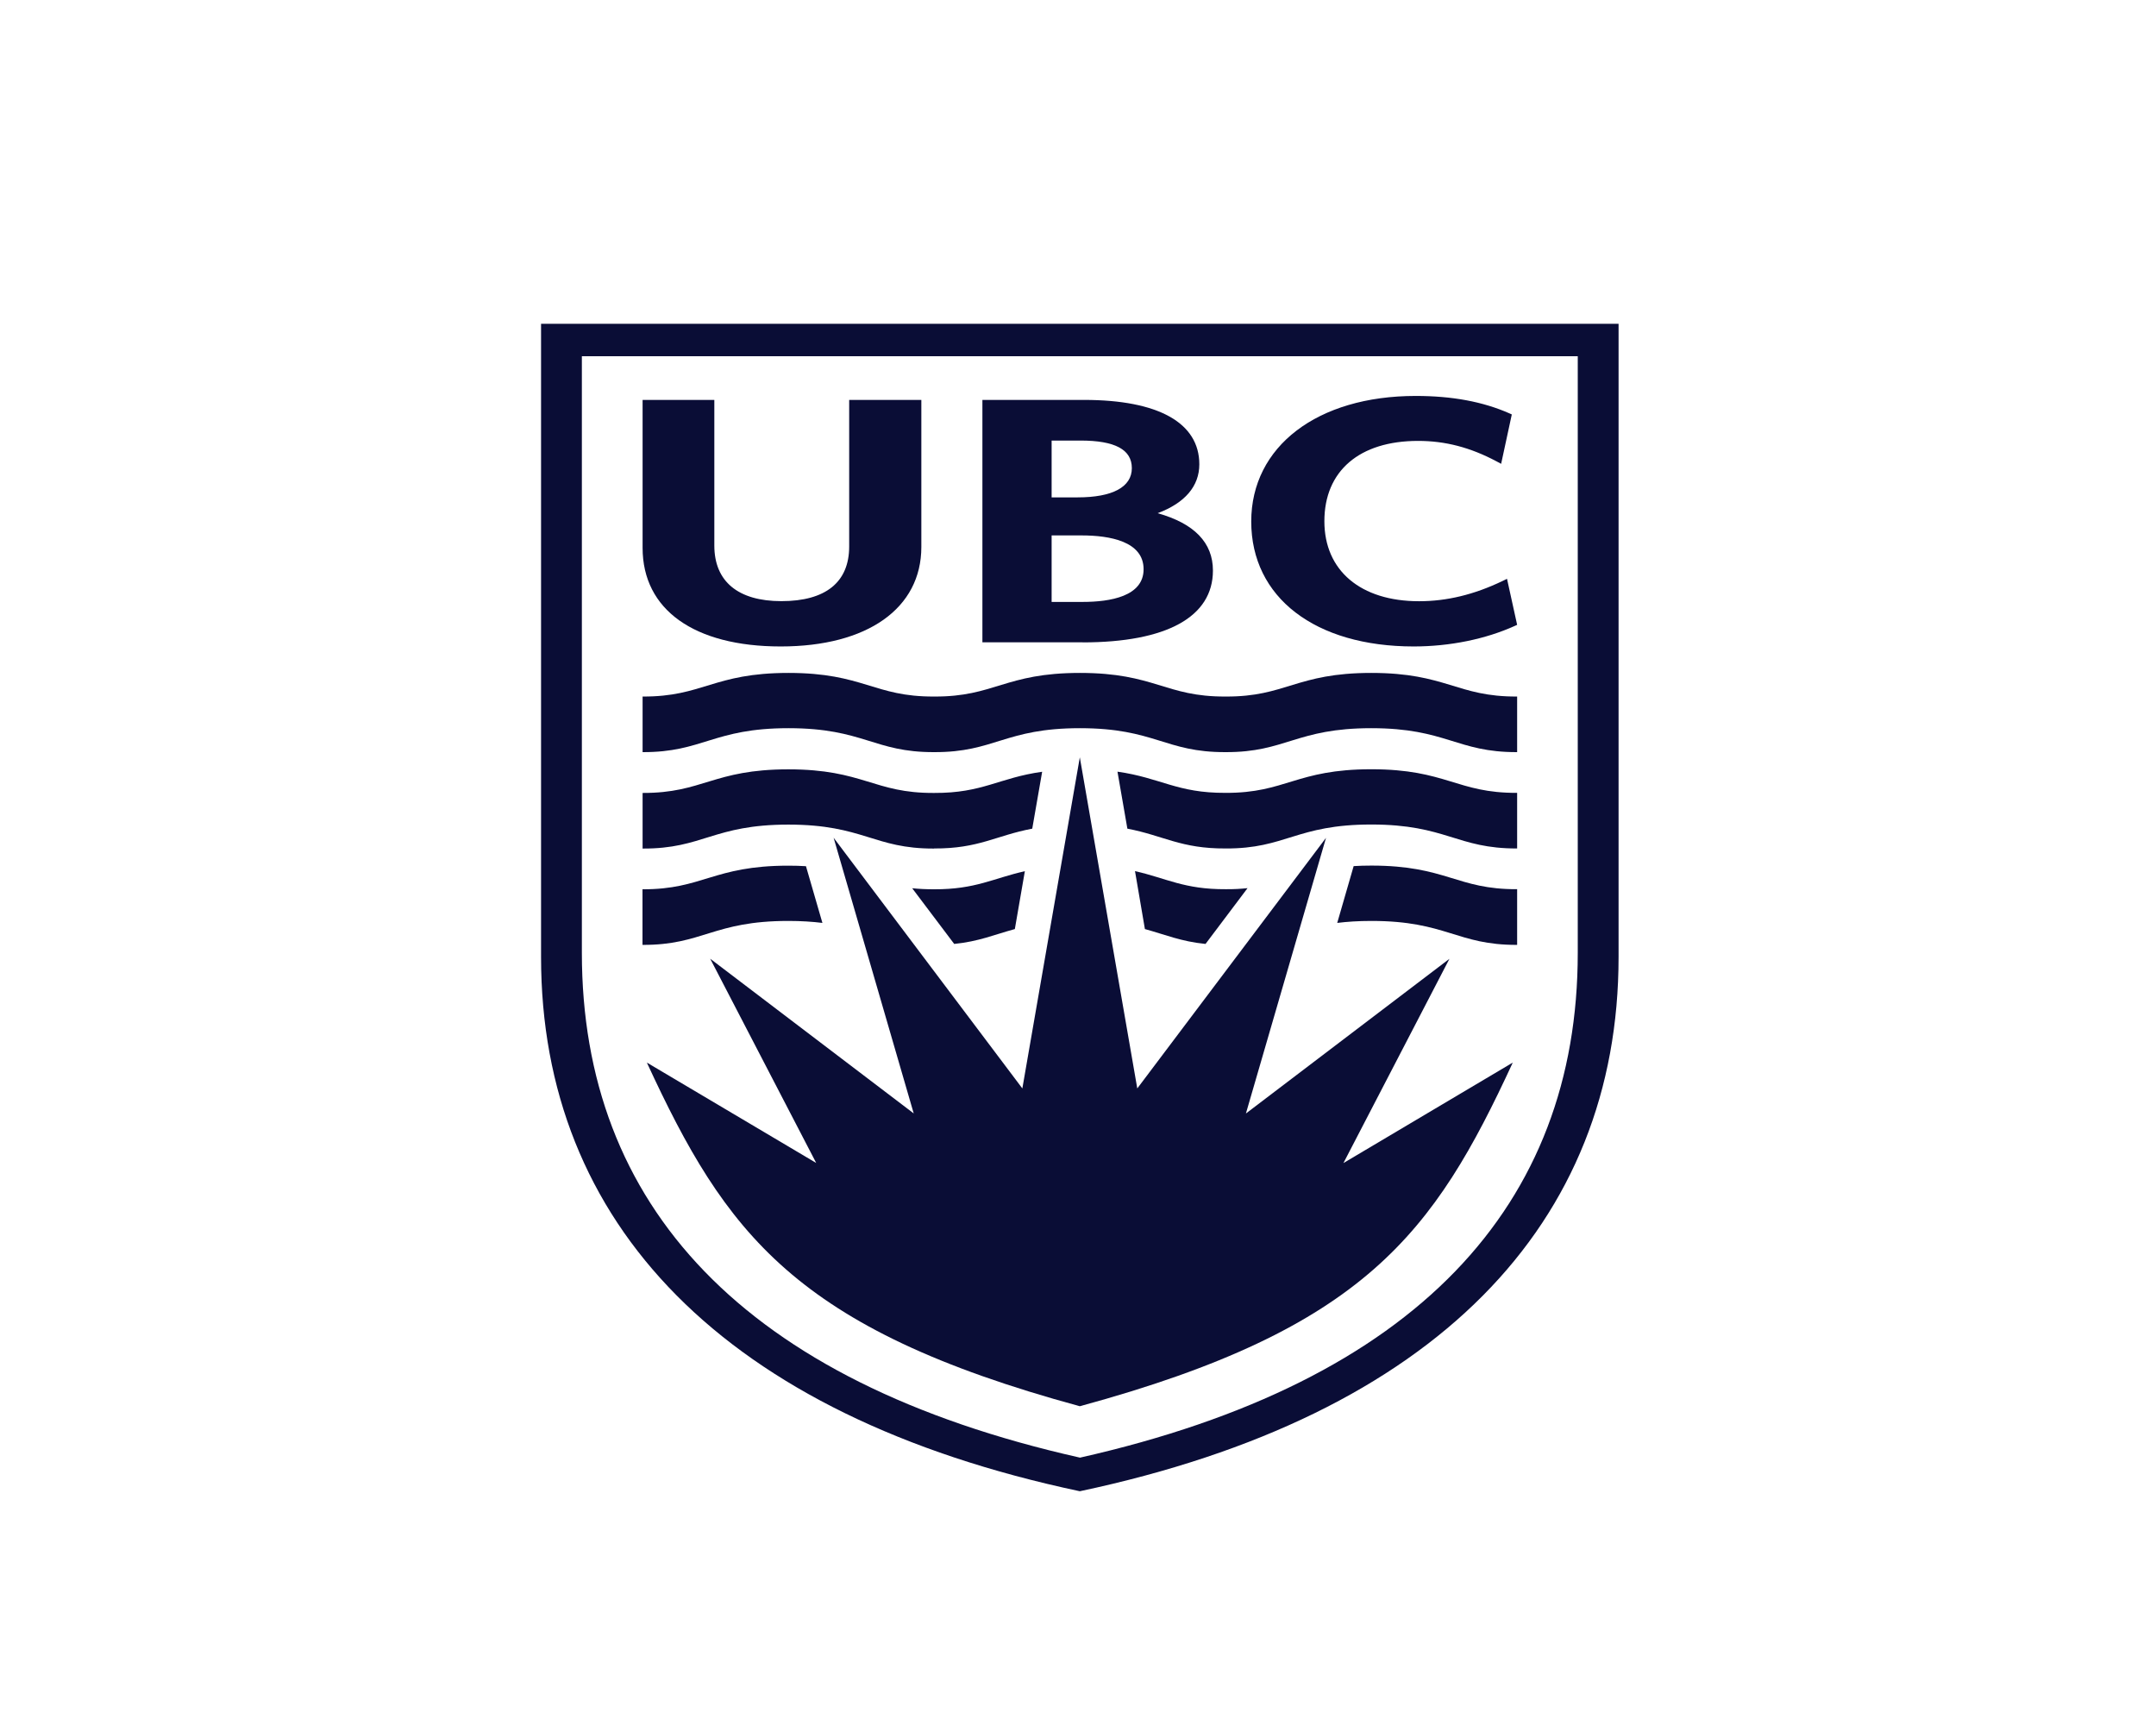 <svg width="214" height="170" viewBox="0 0 214 170" fill="none" xmlns="http://www.w3.org/2000/svg">
<path d="M107.18 75.158L112.884 108.018L131.617 83.148L123.666 110.507L143.868 95.154L133.346 115.425L150.156 105.452C142.334 122.368 135.517 131.851 107.18 139.557C78.843 131.851 72.027 122.368 64.205 105.452L81.015 115.416L70.493 95.145L90.694 110.499L82.743 83.139L101.476 108.018L107.18 75.158Z" fill="#0A0D36"/>
<path d="M77.493 64.156C68.904 64.156 63.783 60.508 63.783 54.372V39.688H70.903V54.14C70.903 57.702 73.258 59.659 77.558 59.659C81.955 59.659 84.288 57.779 84.288 54.235V39.688H91.451V54.278C91.451 60.371 86.103 64.156 77.493 64.156Z" fill="#0A0D36"/>
<path d="M107.45 63.744H97.511V39.688H107.601C114.98 39.688 119.042 41.963 119.042 46.082C119.042 48.245 117.616 49.918 114.905 50.931C118.545 51.952 120.393 53.857 120.393 56.621C120.393 61.221 115.801 63.752 107.45 63.752M104.382 59.736H107.45C110.216 59.736 113.511 59.178 113.511 56.492C113.511 53.729 110.162 53.136 107.353 53.136H104.382V59.736ZM104.382 49.36H106.964C110.432 49.36 112.344 48.331 112.344 46.46C112.344 44.614 110.67 43.722 107.245 43.722H104.382V49.36Z" fill="#0A0D36"/>
<path d="M140.325 64.156C130.526 64.156 124.195 59.29 124.195 51.755C124.195 44.306 130.753 39.294 140.519 39.294C144.138 39.294 147.185 39.86 149.832 41.027L150.058 41.13L149 46.031L148.535 45.782C145.932 44.4 143.458 43.756 140.757 43.756C134.934 43.756 131.455 46.734 131.455 51.729C131.455 56.629 135.053 59.667 140.854 59.667C143.598 59.667 146.31 59.015 149.119 57.668L149.583 57.444L150.588 62.01L150.361 62.113C147.466 63.426 143.901 64.156 140.314 64.156" fill="#0A0D36"/>
<path d="M107.18 144.655C73.723 137.129 57.755 119.579 57.755 94.57V35.354H156.605V94.57C156.605 119.587 140.638 137.129 107.18 144.664M53.704 32.136V94.974C53.704 121.381 71.789 140.493 107.18 147.994C142.572 140.493 160.656 121.381 160.656 94.974V32.136H53.704Z" fill="#0A0D36"/>
<path d="M107.18 72.266C114.635 72.266 115.639 74.669 121.646 74.643C127.631 74.669 128.657 72.266 136.111 72.266C143.566 72.266 144.592 74.669 150.588 74.643V69.125C144.603 69.159 143.577 66.782 136.111 66.782C128.646 66.782 127.642 69.159 121.657 69.125C115.65 69.159 114.645 66.782 107.191 66.782C99.737 66.782 98.721 69.159 92.725 69.125C86.741 69.159 85.714 66.782 78.26 66.782C70.806 66.782 69.769 69.159 63.783 69.125V74.643C69.769 74.669 70.795 72.266 78.26 72.266C85.725 72.266 86.741 74.669 92.725 74.643C98.732 74.669 99.737 72.266 107.191 72.266" fill="#0A0D36"/>
<path d="M111.901 82.238C115.499 82.924 117.206 84.229 121.646 84.203C127.631 84.238 128.657 81.826 136.111 81.826C143.566 81.826 144.592 84.229 150.588 84.203V78.685C144.603 78.719 143.577 76.342 136.111 76.342C128.646 76.342 127.631 78.711 121.646 78.685C116.828 78.711 115.218 77.192 110.918 76.582L111.901 82.238Z" fill="#0A0D36"/>
<path d="M92.715 84.203C97.155 84.229 98.862 82.916 102.459 82.238L103.442 76.591C99.143 77.192 97.544 78.719 92.715 78.693C86.73 78.728 85.703 76.351 78.249 76.351C70.795 76.351 69.758 78.719 63.783 78.693V84.212C69.769 84.246 70.795 81.835 78.249 81.835C85.703 81.835 86.73 84.238 92.715 84.212" fill="#0A0D36"/>
<path d="M113.641 92.202C115.671 92.76 117.238 93.438 119.658 93.678L123.828 88.142C123.18 88.211 122.467 88.254 121.668 88.246C117.541 88.271 115.78 87.156 112.658 86.452L113.641 92.202Z" fill="#0A0D36"/>
<path d="M132.73 91.592C133.702 91.472 134.815 91.395 136.122 91.395C143.577 91.395 144.603 93.798 150.588 93.772V88.245C144.603 88.28 143.577 85.903 136.122 85.903C135.495 85.903 134.912 85.92 134.361 85.954L132.73 91.592Z" fill="#0A0D36"/>
<path d="M81.631 91.592L79.999 85.963C79.459 85.928 78.876 85.911 78.249 85.911C70.795 85.911 69.758 88.28 63.773 88.254V93.772C69.758 93.798 70.784 91.395 78.249 91.395C79.556 91.395 80.669 91.472 81.641 91.593" fill="#0A0D36"/>
<path d="M94.713 93.678C97.133 93.438 98.689 92.76 100.731 92.202L101.725 86.46C98.602 87.156 96.842 88.271 92.715 88.254C91.915 88.254 91.202 88.22 90.543 88.151L94.713 93.678Z" fill="#0A0D36"/>
</svg>
